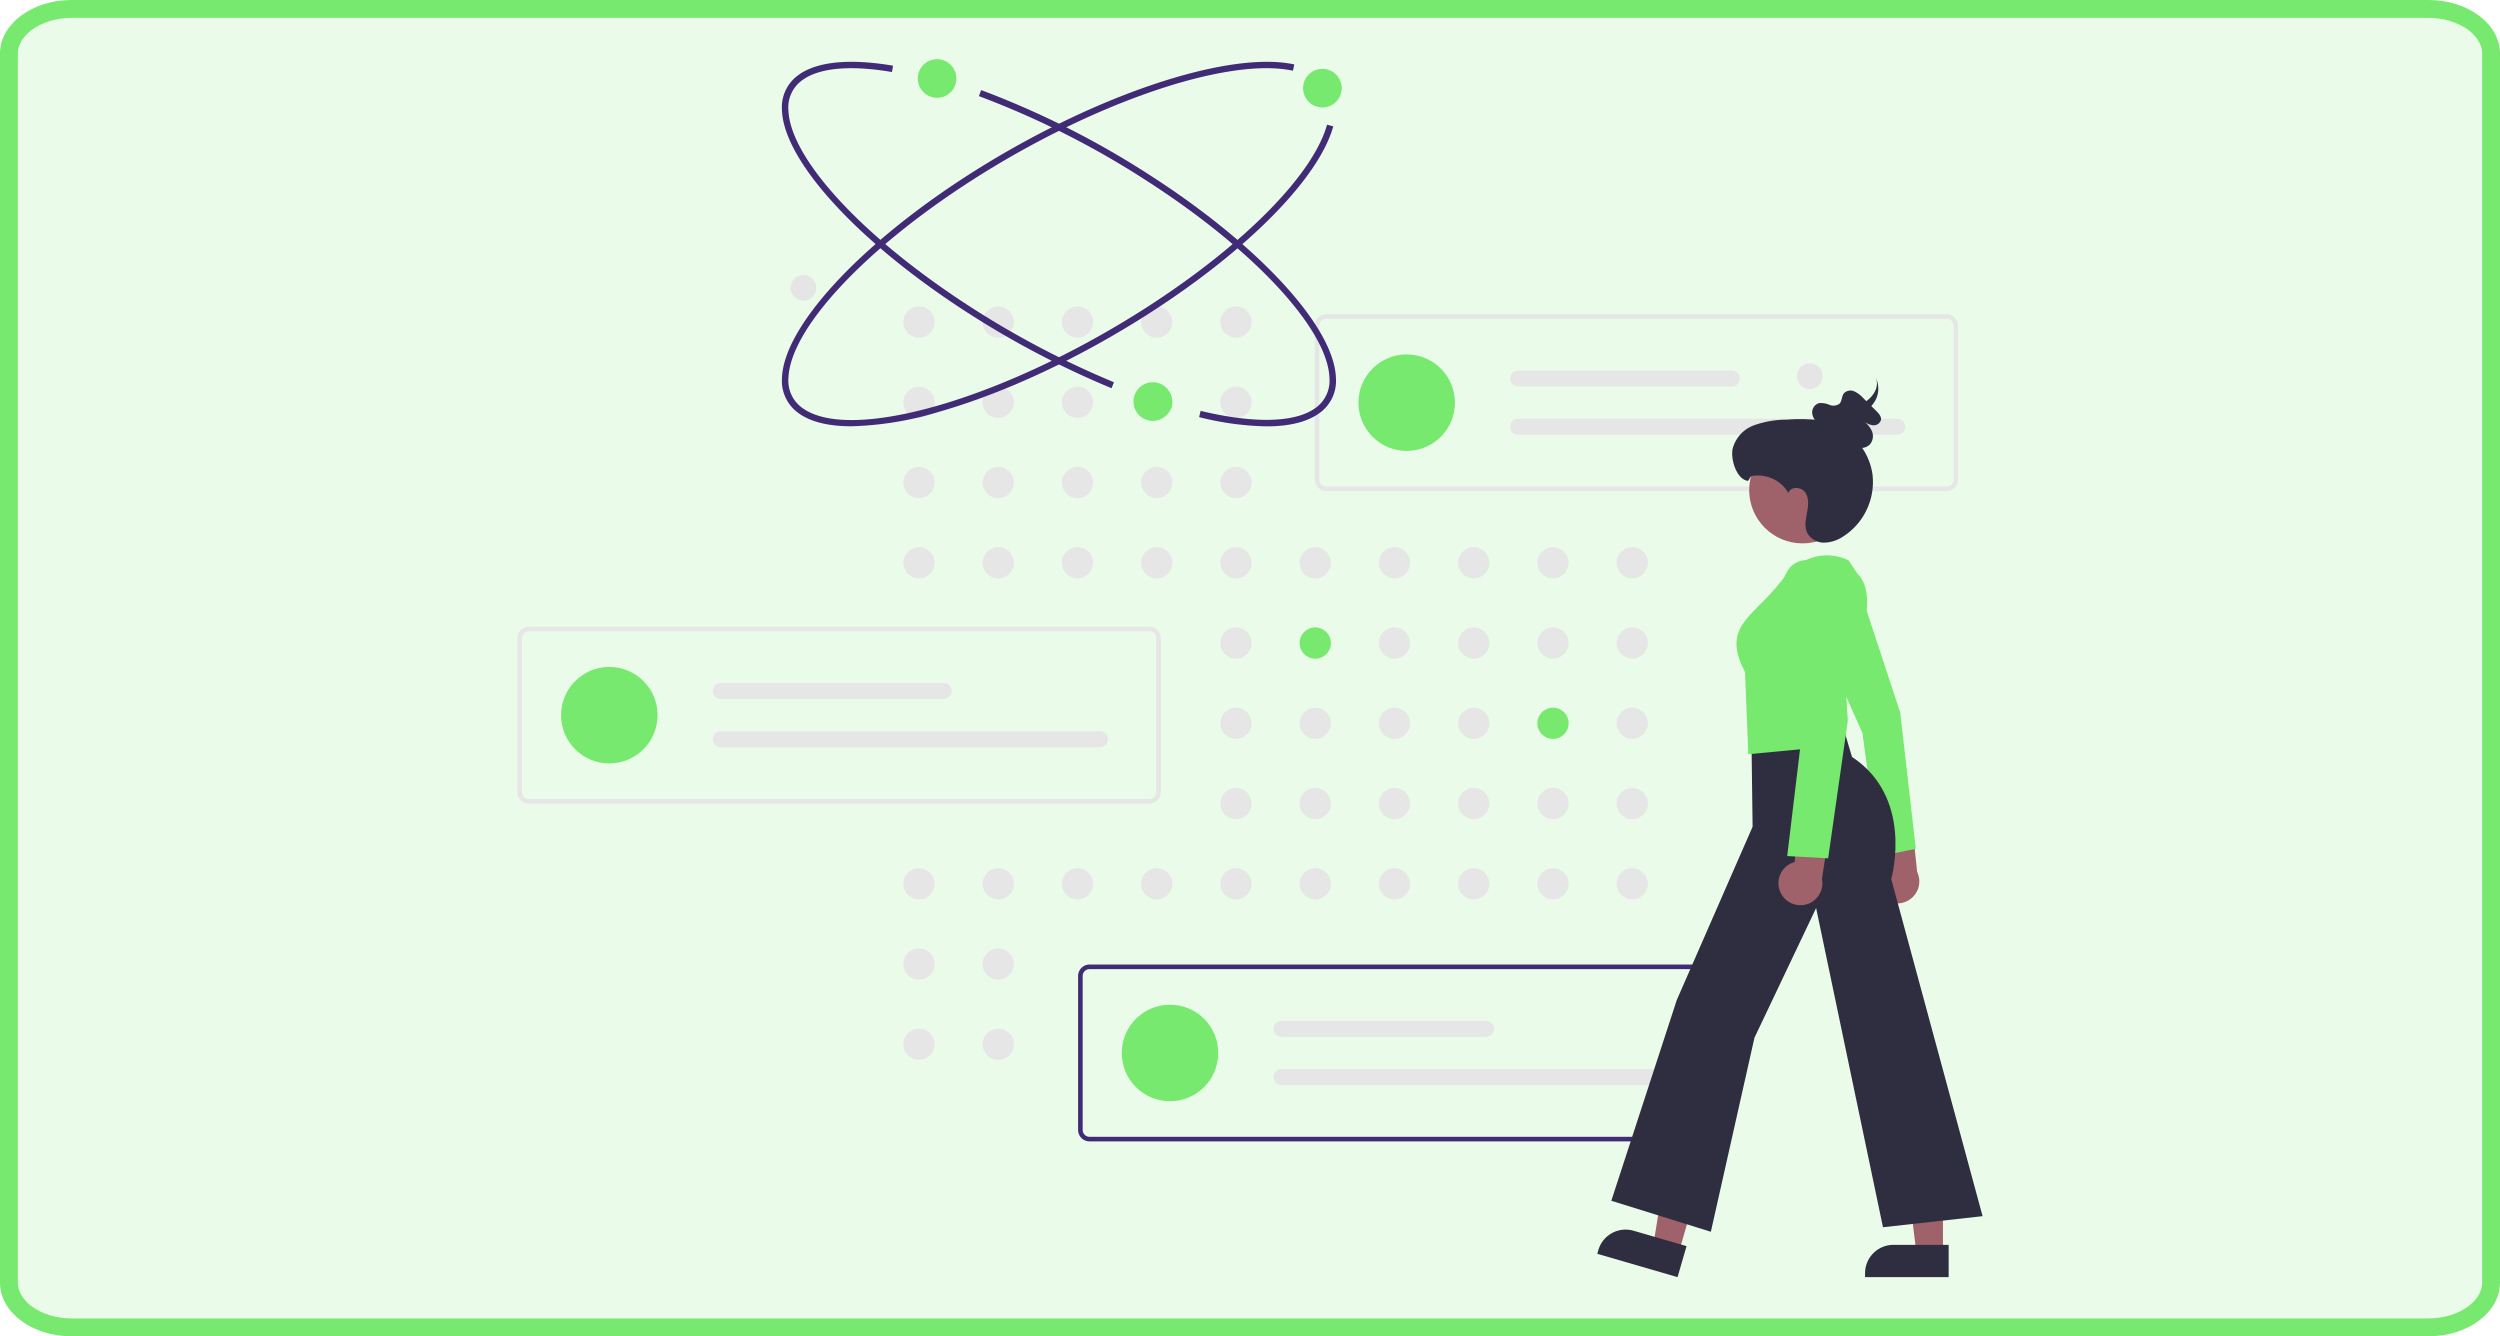 <svg xmlns="http://www.w3.org/2000/svg" width="560" height="299.333" viewBox="0 0 560 299.333">
  <g id="Groupe_561" data-name="Groupe 561" transform="translate(-822.848 -613.083)">
    <g id="Tracé_1675" data-name="Tracé 1675" transform="translate(822.848 613.083)" fill="rgba(119,233,111,0.15)" opacity="0.999">
      <path d="M 543.957 297.333 L 16.043 297.333 C 12.187 297.333 8.583 296.227 5.897 294.217 C 3.384 292.337 2 289.893 2 287.333 L 2 12 C 2 9.441 3.384 6.996 5.897 5.116 C 8.583 3.107 12.187 2 16.043 2 L 543.957 2 C 547.813 2 551.416 3.107 554.103 5.116 C 556.616 6.996 558 9.441 558 12 L 558 287.333 C 558 289.893 556.616 292.337 554.103 294.217 C 551.416 296.227 547.813 297.333 543.957 297.333 Z" stroke="none"/>
      <path d="M 16.043 4 C 12.666 4 9.404 4.991 7.095 6.718 C 5.939 7.582 4 9.418 4 12 L 4 287.333 C 4 289.915 5.939 291.751 7.095 292.616 C 9.404 294.343 12.666 295.333 16.043 295.333 L 543.957 295.333 C 547.334 295.333 550.596 294.343 552.905 292.615 C 554.061 291.751 556 289.915 556 287.333 L 556 12 C 556 9.418 554.061 7.582 552.905 6.718 C 550.596 4.991 547.334 4 543.957 4 L 16.043 4 M 16.043 3.0517578125e-05 L 543.957 3.0517578125e-05 C 552.817 3.0517578125e-05 560 5.373 560 12 L 560 287.333 C 560 293.961 552.817 299.333 543.957 299.333 L 16.043 299.333 C 7.183 299.333 0 293.961 0 287.333 L 0 12 C 0 5.373 7.183 3.0517578125e-05 16.043 3.0517578125e-05 Z" stroke="none" fill="#77e96f"/>
    </g>
    <g id="undraw_business_decisions_re_84ag" transform="translate(938.747 626.337)">
      <circle id="Ellipse_232" data-name="Ellipse 232" cx="3.507" cy="3.507" r="3.507" transform="translate(86.445 55.378)" fill="#e6e6e6"/>
      <circle id="Ellipse_233" data-name="Ellipse 233" cx="3.507" cy="3.507" r="3.507" transform="translate(104.197 55.378)" fill="#e6e6e6"/>
      <circle id="Ellipse_234" data-name="Ellipse 234" cx="3.507" cy="3.507" r="3.507" transform="translate(121.949 55.378)" fill="#e6e6e6"/>
      <circle id="Ellipse_235" data-name="Ellipse 235" cx="3.507" cy="3.507" r="3.507" transform="translate(139.702 55.378)" fill="#e6e6e6"/>
      <circle id="Ellipse_236" data-name="Ellipse 236" cx="3.507" cy="3.507" r="3.507" transform="translate(157.454 55.378)" fill="#e6e6e6"/>
      <circle id="Ellipse_237" data-name="Ellipse 237" cx="3.507" cy="3.507" r="3.507" transform="translate(86.445 73.353)" fill="#e6e6e6"/>
      <circle id="Ellipse_238" data-name="Ellipse 238" cx="3.507" cy="3.507" r="3.507" transform="translate(104.197 73.353)" fill="#e6e6e6"/>
      <circle id="Ellipse_239" data-name="Ellipse 239" cx="3.507" cy="3.507" r="3.507" transform="translate(121.949 73.353)" fill="#e6e6e6"/>
      <circle id="Ellipse_240" data-name="Ellipse 240" cx="3.507" cy="3.507" r="3.507" transform="translate(139.702 73.353)" fill="#77e96f"/>
      <circle id="Ellipse_241" data-name="Ellipse 241" cx="3.507" cy="3.507" r="3.507" transform="translate(157.454 73.353)" fill="#e6e6e6"/>
      <circle id="Ellipse_242" data-name="Ellipse 242" cx="3.507" cy="3.507" r="3.507" transform="translate(192.959 73.353)" fill="#e6e6e6"/>
      <circle id="Ellipse_243" data-name="Ellipse 243" cx="3.507" cy="3.507" r="3.507" transform="translate(86.445 91.329)" fill="#e6e6e6"/>
      <circle id="Ellipse_244" data-name="Ellipse 244" cx="3.507" cy="3.507" r="3.507" transform="translate(104.197 91.329)" fill="#e6e6e6"/>
      <circle id="Ellipse_245" data-name="Ellipse 245" cx="3.507" cy="3.507" r="3.507" transform="translate(121.949 91.329)" fill="#e6e6e6"/>
      <circle id="Ellipse_246" data-name="Ellipse 246" cx="3.507" cy="3.507" r="3.507" transform="translate(139.702 91.329)" fill="#e6e6e6"/>
      <circle id="Ellipse_247" data-name="Ellipse 247" cx="3.507" cy="3.507" r="3.507" transform="translate(157.454 91.329)" fill="#e6e6e6"/>
      <circle id="Ellipse_248" data-name="Ellipse 248" cx="3.507" cy="3.507" r="3.507" transform="translate(86.445 109.304)" fill="#e6e6e6"/>
      <circle id="Ellipse_249" data-name="Ellipse 249" cx="3.507" cy="3.507" r="3.507" transform="translate(104.197 109.304)" fill="#e6e6e6"/>
      <circle id="Ellipse_250" data-name="Ellipse 250" cx="3.507" cy="3.507" r="3.507" transform="translate(121.949 109.304)" fill="#e6e6e6"/>
      <circle id="Ellipse_251" data-name="Ellipse 251" cx="3.507" cy="3.507" r="3.507" transform="translate(139.702 109.304)" fill="#e6e6e6"/>
      <circle id="Ellipse_252" data-name="Ellipse 252" cx="3.507" cy="3.507" r="3.507" transform="translate(157.454 109.304)" fill="#e6e6e6"/>
      <circle id="Ellipse_253" data-name="Ellipse 253" cx="3.507" cy="3.507" r="3.507" transform="translate(175.206 109.304)" fill="#e6e6e6"/>
      <circle id="Ellipse_254" data-name="Ellipse 254" cx="3.507" cy="3.507" r="3.507" transform="translate(192.959 109.304)" fill="#e6e6e6"/>
      <circle id="Ellipse_255" data-name="Ellipse 255" cx="3.507" cy="3.507" r="3.507" transform="translate(210.711 109.304)" fill="#e6e6e6"/>
      <circle id="Ellipse_256" data-name="Ellipse 256" cx="3.507" cy="3.507" r="3.507" transform="translate(228.464 109.304)" fill="#e6e6e6"/>
      <circle id="Ellipse_257" data-name="Ellipse 257" cx="3.507" cy="3.507" r="3.507" transform="translate(246.216 109.304)" fill="#e6e6e6"/>
      <circle id="Ellipse_258" data-name="Ellipse 258" cx="3.507" cy="3.507" r="3.507" transform="translate(157.454 127.279)" fill="#e6e6e6"/>
      <circle id="Ellipse_259" data-name="Ellipse 259" cx="3.507" cy="3.507" r="3.507" transform="translate(175.206 127.279)" fill="#77e96f"/>
      <circle id="Ellipse_260" data-name="Ellipse 260" cx="3.507" cy="3.507" r="3.507" transform="translate(192.959 127.279)" fill="#e6e6e6"/>
      <circle id="Ellipse_261" data-name="Ellipse 261" cx="3.507" cy="3.507" r="3.507" transform="translate(210.711 127.279)" fill="#e6e6e6"/>
      <circle id="Ellipse_262" data-name="Ellipse 262" cx="3.507" cy="3.507" r="3.507" transform="translate(228.464 127.279)" fill="#e6e6e6"/>
      <circle id="Ellipse_263" data-name="Ellipse 263" cx="3.507" cy="3.507" r="3.507" transform="translate(246.216 127.279)" fill="#e6e6e6"/>
      <circle id="Ellipse_264" data-name="Ellipse 264" cx="3.507" cy="3.507" r="3.507" transform="translate(157.454 145.254)" fill="#e6e6e6"/>
      <circle id="Ellipse_265" data-name="Ellipse 265" cx="3.507" cy="3.507" r="3.507" transform="translate(175.206 145.254)" fill="#e6e6e6"/>
      <circle id="Ellipse_266" data-name="Ellipse 266" cx="3.507" cy="3.507" r="3.507" transform="translate(192.959 145.254)" fill="#e6e6e6"/>
      <circle id="Ellipse_267" data-name="Ellipse 267" cx="3.507" cy="3.507" r="3.507" transform="translate(210.711 145.254)" fill="#e6e6e6"/>
      <circle id="Ellipse_268" data-name="Ellipse 268" cx="3.507" cy="3.507" r="3.507" transform="translate(228.464 145.254)" fill="#77e96f"/>
      <circle id="Ellipse_269" data-name="Ellipse 269" cx="3.507" cy="3.507" r="3.507" transform="translate(246.216 145.254)" fill="#e6e6e6"/>
      <circle id="Ellipse_270" data-name="Ellipse 270" cx="3.507" cy="3.507" r="3.507" transform="translate(157.454 163.229)" fill="#e6e6e6"/>
      <circle id="Ellipse_271" data-name="Ellipse 271" cx="3.507" cy="3.507" r="3.507" transform="translate(175.206 163.229)" fill="#e6e6e6"/>
      <circle id="Ellipse_272" data-name="Ellipse 272" cx="3.507" cy="3.507" r="3.507" transform="translate(192.959 163.229)" fill="#e6e6e6"/>
      <circle id="Ellipse_273" data-name="Ellipse 273" cx="3.507" cy="3.507" r="3.507" transform="translate(210.711 163.229)" fill="#e6e6e6"/>
      <circle id="Ellipse_274" data-name="Ellipse 274" cx="3.507" cy="3.507" r="3.507" transform="translate(228.464 163.229)" fill="#e6e6e6"/>
      <circle id="Ellipse_275" data-name="Ellipse 275" cx="3.507" cy="3.507" r="3.507" transform="translate(246.216 163.229)" fill="#e6e6e6"/>
      <circle id="Ellipse_276" data-name="Ellipse 276" cx="3.507" cy="3.507" r="3.507" transform="translate(86.445 181.204)" fill="#e6e6e6"/>
      <circle id="Ellipse_277" data-name="Ellipse 277" cx="3.507" cy="3.507" r="3.507" transform="translate(104.197 181.204)" fill="#e6e6e6"/>
      <circle id="Ellipse_278" data-name="Ellipse 278" cx="3.507" cy="3.507" r="3.507" transform="translate(121.949 181.204)" fill="#e6e6e6"/>
      <circle id="Ellipse_279" data-name="Ellipse 279" cx="3.507" cy="3.507" r="3.507" transform="translate(139.702 181.204)" fill="#e6e6e6"/>
      <circle id="Ellipse_280" data-name="Ellipse 280" cx="3.507" cy="3.507" r="3.507" transform="translate(157.454 181.204)" fill="#e6e6e6"/>
      <circle id="Ellipse_281" data-name="Ellipse 281" cx="3.507" cy="3.507" r="3.507" transform="translate(175.206 181.204)" fill="#e6e6e6"/>
      <circle id="Ellipse_282" data-name="Ellipse 282" cx="3.507" cy="3.507" r="3.507" transform="translate(192.959 181.204)" fill="#e6e6e6"/>
      <circle id="Ellipse_283" data-name="Ellipse 283" cx="3.507" cy="3.507" r="3.507" transform="translate(210.711 181.204)" fill="#e6e6e6"/>
      <circle id="Ellipse_284" data-name="Ellipse 284" cx="3.507" cy="3.507" r="3.507" transform="translate(228.464 181.204)" fill="#e6e6e6"/>
      <circle id="Ellipse_285" data-name="Ellipse 285" cx="3.507" cy="3.507" r="3.507" transform="translate(246.216 181.204)" fill="#e6e6e6"/>
      <circle id="Ellipse_286" data-name="Ellipse 286" cx="3.507" cy="3.507" r="3.507" transform="translate(86.443 199.179)" fill="#e6e6e6"/>
      <circle id="Ellipse_287" data-name="Ellipse 287" cx="3.507" cy="3.507" r="3.507" transform="translate(104.197 199.18)" fill="#e6e6e6"/>
      <circle id="Ellipse_288" data-name="Ellipse 288" cx="3.507" cy="3.507" r="3.507" transform="translate(86.443 217.154)" fill="#e6e6e6"/>
      <circle id="Ellipse_289" data-name="Ellipse 289" cx="3.507" cy="3.507" r="3.507" transform="translate(104.197 217.155)" fill="#e6e6e6"/>
      <circle id="Ellipse_290" data-name="Ellipse 290" cx="3.507" cy="3.507" r="3.507" transform="translate(139.702 217.155)" fill="#e6e6e6"/>
      <path id="Tracé_1487" data-name="Tracé 1487" d="M703.844,230.842H564.868a2.577,2.577,0,0,1-2.574-2.574V193.795a2.577,2.577,0,0,1,2.574-2.574H703.844a2.577,2.577,0,0,1,2.573,2.574v34.474a2.577,2.577,0,0,1-2.574,2.574ZM564.868,192.25a1.546,1.546,0,0,0-1.544,1.544v34.474a1.545,1.545,0,0,0,1.544,1.544H703.844a1.546,1.546,0,0,0,1.544-1.544V193.795a1.545,1.545,0,0,0-1.544-1.544Z" transform="translate(-383.685 -134.088)" fill="#e6e6e6"/>
      <circle id="Ellipse_291" data-name="Ellipse 291" cx="10.809" cy="10.809" r="10.809" transform="translate(188.389 66.134)" fill="#77e96f"/>
      <path id="Tracé_1488" data-name="Tracé 1488" d="M649.1,215.708a1.8,1.8,0,0,0,0,3.6h47.869a1.8,1.8,0,0,0,0-3.6Z" transform="translate(-424.933 -145.972)" fill="#e6e6e6"/>
      <path id="Tracé_1489" data-name="Tracé 1489" d="M649.1,236.708a1.8,1.8,0,0,0,0,3.6h84.929a1.8,1.8,0,0,0,0-3.6Z" transform="translate(-424.933 -156.162)" fill="#e6e6e6"/>
      <path id="Tracé_1490" data-name="Tracé 1490" d="M356.844,366.842H217.868a2.577,2.577,0,0,1-2.574-2.574V329.795a2.577,2.577,0,0,1,2.574-2.574H356.844a2.576,2.576,0,0,1,2.574,2.574v34.474A2.576,2.576,0,0,1,356.844,366.842ZM217.868,328.25a1.546,1.546,0,0,0-1.544,1.544v34.474a1.546,1.546,0,0,0,1.544,1.544H356.844a1.546,1.546,0,0,0,1.544-1.544V329.795a1.546,1.546,0,0,0-1.544-1.544Z" transform="translate(-215.294 -200.086)" fill="#e6e6e6"/>
      <circle id="Ellipse_292" data-name="Ellipse 292" cx="10.809" cy="10.809" r="10.809" transform="translate(9.78 136.136)" fill="#77e96f"/>
      <path id="Tracé_1491" data-name="Tracé 1491" d="M302.1,351.708a1.8,1.8,0,0,0,0,3.6h49.928a1.8,1.8,0,1,0,0-3.6Z" transform="translate(-256.543 -211.969)" fill="#e6e6e6"/>
      <path id="Tracé_1492" data-name="Tracé 1492" d="M302.1,372.708a1.8,1.8,0,0,0,0,3.6h84.93a1.8,1.8,0,0,0,0-3.6Z" transform="translate(-256.543 -222.16)" fill="#e6e6e6"/>
      <path id="Tracé_1493" data-name="Tracé 1493" d="M600.844,513.842H461.867a2.577,2.577,0,0,1-2.573-2.574V476.795a2.577,2.577,0,0,1,2.573-2.574H600.844a2.577,2.577,0,0,1,2.573,2.574v34.474A2.577,2.577,0,0,1,600.844,513.842ZM461.867,475.25a1.546,1.546,0,0,0-1.544,1.544v34.474a1.546,1.546,0,0,0,1.544,1.544H600.844a1.546,1.546,0,0,0,1.544-1.544V476.795a1.546,1.546,0,0,0-1.544-1.544Z" transform="translate(-333.702 -271.421)" fill="#412b76"/>
      <circle id="Ellipse_293" data-name="Ellipse 293" cx="10.809" cy="10.809" r="10.809" transform="translate(135.372 211.801)" fill="#77e96f"/>
      <path id="Tracé_1494" data-name="Tracé 1494" d="M546.1,498.708a1.8,1.8,0,0,0,0,3.6h45.81a1.8,1.8,0,0,0,0-3.6Z" transform="translate(-374.95 -283.305)" fill="#e6e6e6"/>
      <path id="Tracé_1495" data-name="Tracé 1495" d="M546.1,519.708a1.8,1.8,0,0,0,0,3.6h84.93a1.8,1.8,0,0,0,0-3.6Z" transform="translate(-374.95 -293.495)" fill="#e6e6e6"/>
      <circle id="Ellipse_294" data-name="Ellipse 294" cx="2.885" cy="2.885" r="2.885" transform="translate(61.199 48.328)" fill="#e5e5e5"/>
      <path id="Tracé_1496" data-name="Tracé 1496" d="M567.481,311.338a202.9,202.9,0,0,1-32.221-16.9c-24.523-15.774-41.244-34.019-41.607-45.4a8.852,8.852,0,0,1,3.673-7.84c4.114-3.035,11.449-3.763,21.212-2.107l-.241,1.422c-9.368-1.589-16.324-.951-20.115,1.846a7.48,7.48,0,0,0-3.087,6.633c.349,10.928,16.8,28.7,40.946,44.233A201.389,201.389,0,0,0,568.027,310Z" transform="translate(-434.394 -237.633)" fill="#412b76"/>
      <path id="Tracé_1497" data-name="Tracé 1497" d="M649.83,326.724a66.174,66.174,0,0,1-15.106-2.07l.336-1.4c12.1,2.9,21.251,2.658,25.776-.68a7.483,7.483,0,0,0,3.088-6.633c-.35-10.928-16.8-28.7-40.947-44.233A195.086,195.086,0,0,0,585.4,252.75l.5-1.354a196.549,196.549,0,0,1,37.866,19.1c24.523,15.774,41.244,34.019,41.608,45.4a8.853,8.853,0,0,1-3.673,7.84C658.992,325.726,654.982,326.724,649.83,326.724Z" transform="translate(-482.023 -244.473)" fill="#412b76"/>
      <path id="Tracé_1498" data-name="Tracé 1498" d="M509.23,319.875c-5.167,0-9.213-.991-11.9-2.976a8.852,8.852,0,0,1-3.673-7.84c.364-11.381,17.085-29.626,41.607-45.4,27.408-17.629,58.172-28.078,73.15-24.841l-.3,1.41c-14.64-3.164-44.948,7.2-72.065,24.645-24.142,15.529-40.6,33.3-40.946,44.233a7.481,7.481,0,0,0,3.087,6.634c10.832,7.989,45.449-2.11,77.167-22.512,21.788-14.015,37.27-29.7,40.4-40.923l1.39.388c-3.225,11.553-18.94,27.55-41.013,41.748-15.534,9.992-32.237,17.844-47.032,22.11A74.035,74.035,0,0,1,509.23,319.875Z" transform="translate(-434.394 -237.639)" fill="#412b76"/>
      <circle id="Ellipse_295" data-name="Ellipse 295" cx="4.328" cy="4.328" r="4.328" transform="translate(89.672 0)" fill="#77e96f"/>
      <circle id="Ellipse_296" data-name="Ellipse 296" cx="4.328" cy="4.328" r="4.328" transform="translate(138.001 72.372)" fill="#77e96f"/>
      <circle id="Ellipse_297" data-name="Ellipse 297" cx="2.885" cy="2.885" r="2.885" transform="translate(286.614 68.136)" fill="#e5e5e5"/>
      <circle id="Ellipse_298" data-name="Ellipse 298" cx="4.328" cy="4.328" r="4.328" transform="translate(175.99 2.164)" fill="#77e96f"/>
      <path id="Tracé_1499" data-name="Tracé 1499" d="M737.97,470.823l-8.445-2.454-3.688,22.863,5.722,1.663Z" transform="translate(-471.371 -225.738)" fill="#9f616a"/>
      <path id="Tracé_1500" data-name="Tracé 1500" d="M834.178,697.937l.243-.837a6.364,6.364,0,0,1,7.887-4.336l11.873,3.449h0l-2.019,6.948h0Z" transform="translate(-592.291 -430.336)" fill="#2f2e41"/>
      <path id="Tracé_1501" data-name="Tracé 1501" d="M851.216,471.857h-8.794l2.835,22.983h5.958Z" transform="translate(-531.893 -227.549)" fill="#9f616a"/>
      <path id="Tracé_1502" data-name="Tracé 1502" d="M958.919,706.847v-.872a6.364,6.364,0,0,1,6.364-6.364h12.363v7.236H958.919Z" transform="translate(-657.046 -434.022)" fill="#2f2e41"/>
      <path id="Tracé_1503" data-name="Tracé 1503" d="M970.128,511.7a4.913,4.913,0,0,0,2.307-6.555L970.77,489.46l-8.3-3.547L965.565,503a4.914,4.914,0,0,0,4.563,8.7Z" transform="translate(-658.891 -323.087)" fill="#9f616a"/>
      <path id="Tracé_1504" data-name="Tracé 1504" d="M952.547,416.606l-9.736-29.56c-.2-.339-2.628-4.153-7.905-2.531a4.414,4.414,0,0,0-2.726,2.223c-1.545,2.961-.1,7.537-.1,7.561l11.988,26.864.012.028,3.784,27.588,8.172-1.659Z" transform="translate(-642.796 -270.241)" fill="#77e96f"/>
      <path id="Tracé_1505" data-name="Tracé 1505" d="M840.72,563.23l14.656-44.941,16.993-38.841-.245-18.838,20.165-4.7,2.348,7.894c13.581,8.962,9.107,26.2,8.788,27.355l20.464,75.519-22.313,2.479-14.977-71.5-13.812,29.054-9.767,43.46Z" transform="translate(-595.688 -307.511)" fill="#2f2e41"/>
      <path id="Tracé_1506" data-name="Tracé 1506" d="M900.943,404.594c-4.009-7.685-1.111-10.612,3.273-15.038a60.393,60.393,0,0,0,5.033-5.564c6.838-8.792,14.775-4.474,14.854-4.429l.044.025,1.961,2.941c6.462,6.5-3.337,24.374-4.082,25.705l.492,12.779L901.679,423Z" transform="translate(-625.96 -267.307)" fill="#77e96f"/>
      <circle id="Ellipse_299" data-name="Ellipse 299" cx="11.938" cy="11.938" r="11.938" transform="translate(275.916 84.588)" fill="#9f616a"/>
      <path id="Tracé_1507" data-name="Tracé 1507" d="M919.024,509.377a4.914,4.914,0,0,0,9.3-2.97l2.357-15.6-7.132-5.531L922.216,502.6a4.888,4.888,0,0,0-3.192,6.781Z" transform="translate(-636.102 -322.757)" fill="#9f616a"/>
      <path id="Tracé_1508" data-name="Tracé 1508" d="M921.1,446.945l3.366-28.04-4.8-29.016c-.011-.2-.25-5.015,2.114-7.623a4.825,4.825,0,0,1,3.5-1.6,7.087,7.087,0,0,1,7.443,4.783l1.953,31.171-4.405,30.836Z" transform="translate(-636.663 -268.445)" fill="#77e96f"/>
      <path id="Tracé_1509" data-name="Tracé 1509" d="M900.6,318.438l.65-1.046a7.913,7.913,0,0,1,8.383,3.771c.41-1.511,2.847-1.433,3.748-.153s.7,3.008.41,4.546-.623,3.209.086,4.6a4.267,4.267,0,0,0,3.73,2.121,7.94,7.94,0,0,0,4.236-1.348,14.5,14.5,0,0,0,6.607-13.973,13.948,13.948,0,0,0-2.3-5.894,2.723,2.723,0,0,0,1.805-.877,2.89,2.89,0,0,0,.317-3,5.441,5.441,0,0,0-1.771-2.1,4.411,4.411,0,0,0,1.875.875,1.714,1.714,0,0,0,1.978-1.128c.146-.773-.473-1.477-1.046-2.044l-1.114-1.1a7.048,7.048,0,0,0,.536-.687,5.534,5.534,0,0,0,.277-6c1.062,1.814.13,3.973-1.742,5.444-.06.047-.128.089-.19.135l-.71-.7a6.086,6.086,0,0,0-2-1.494,2.056,2.056,0,0,0-2.3.426c-.549.684-.395,1.773-1.037,2.375a2.335,2.335,0,0,1-2.233.216,4.785,4.785,0,0,0-2.3-.381,2.162,2.162,0,0,0-1.512,2.477,2.947,2.947,0,0,0,.559,1.248,38.938,38.938,0,0,0-6.353-.02,21.766,21.766,0,0,0-7.328,1.283,7.625,7.625,0,0,0-4.76,5.361C896.676,313.823,898.114,318.222,900.6,318.438Z" transform="translate(-624.917 -223.979)" fill="#2f2e41"/>
    </g>
  </g>
</svg>
